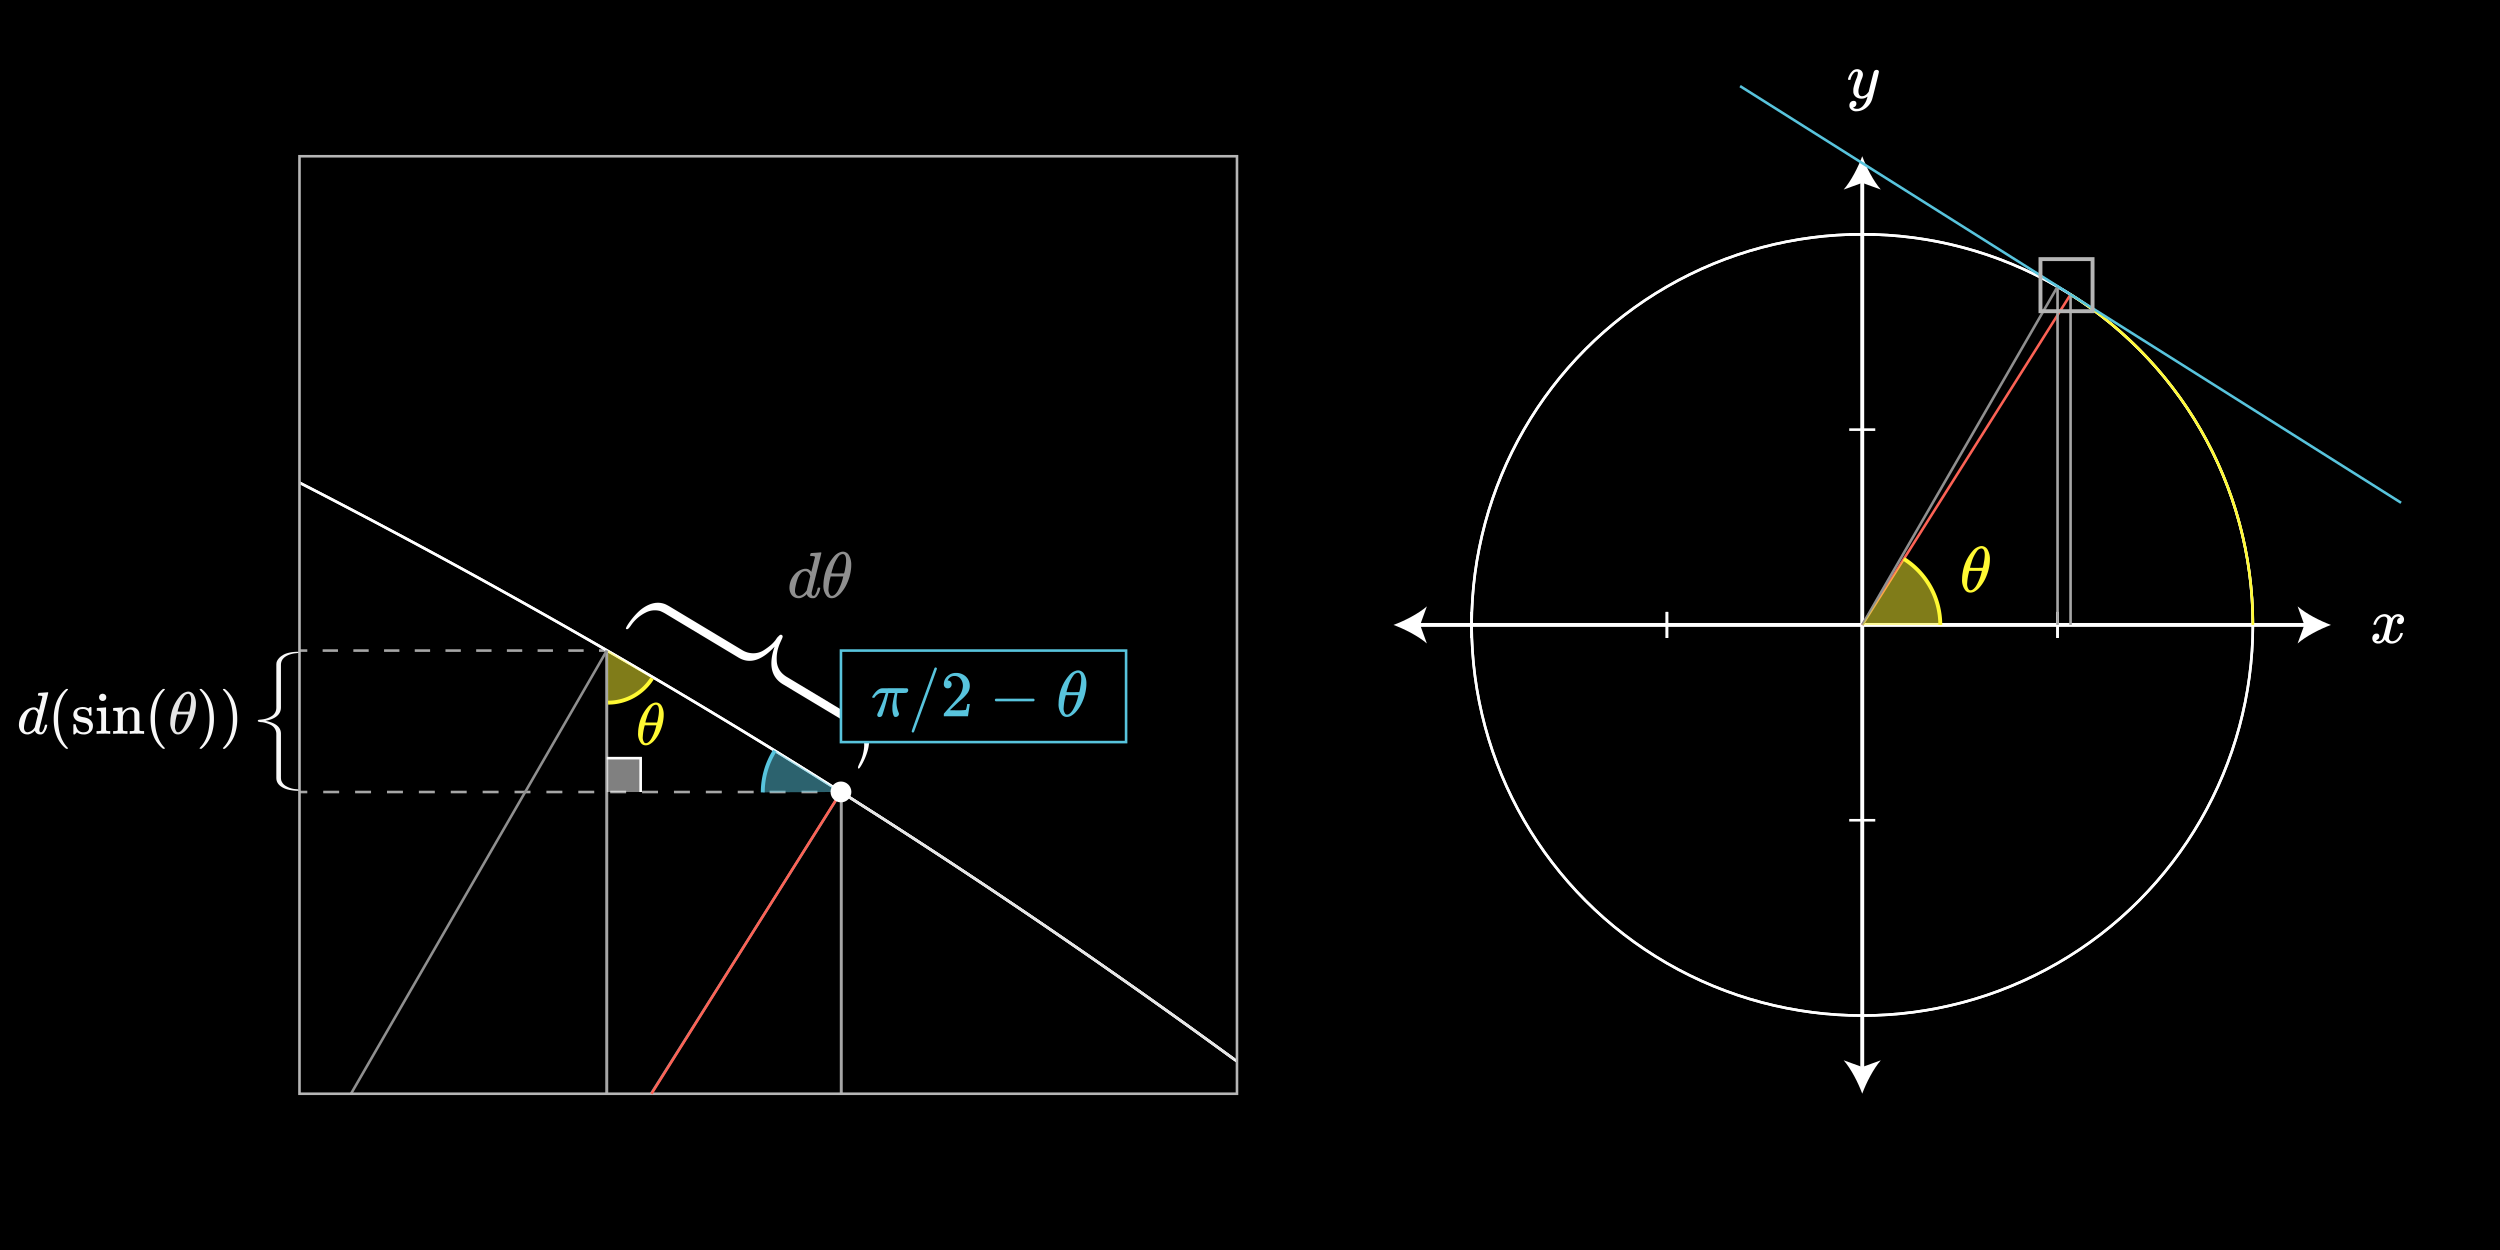 <svg xmlns="http://www.w3.org/2000/svg" xmlns:xlink="http://www.w3.org/1999/xlink" width="960" height="480" viewBox="0 0 960 480"><defs><style>.a,.b,.c,.d,.f,.g,.h,.i,.k,.l,.v,.w,.x,.z{fill:none;}.b,.c,.d{stroke:#a6a6a6;}.ab,.b,.c,.d,.f,.g,.h,.i,.k,.l,.o,.v,.w,.x,.z{stroke-miterlimit:10;}.c{stroke-dasharray:5.896 5.896;}.d{stroke-dasharray:6.122 6.122;}.e{clip-path:url(#a);}.f,.i{stroke:#fff;}.g{stroke:#8f8f8f;}.h{stroke:#e5e5e5;}.i,.v,.x,.z{stroke-width:1.5px;}.aa,.j{fill:#fff;}.k{stroke:#fc6255;}.l,.v{stroke:#fff933;}.m{clip-path:url(#b);}.n{clip-path:url(#c);}.o{fill:#5cd0b3;}.ab,.o,.z{stroke:#58c4dd;}.p{clip-path:url(#d);}.q{fill:#f8f8f8;}.r{fill:#e5e5e5;}.ac,.s{fill:#58c4dd;}.aa,.s,.u{opacity:0.5;}.t,.u{fill:#fff933;}.w,.x{stroke:#b6b6b6;}.y{fill:#8f8f8f;}</style><clipPath id="a"><rect class="a" x="115" y="60" width="360" height="360"/></clipPath><clipPath id="b"><rect class="a" x="115" y="-1000.776" width="360" height="360"/></clipPath><clipPath id="c"><rect class="a" x="115" y="-1623.689" width="360" height="360"/></clipPath><clipPath id="d"><rect class="a" x="115" y="-463.872" width="360" height="360"/></clipPath></defs><rect width="960" height="480"/><line class="b" x1="233.018" y1="249.82" x2="230.018" y2="249.82"/><line class="c" x1="224.123" y1="249.82" x2="120.948" y2="249.82"/><line class="b" x1="118" y1="249.82" x2="115" y2="249.82"/><line class="b" x1="323.018" y1="304.132" x2="320.018" y2="304.132"/><line class="d" x1="313.897" y1="304.132" x2="121.061" y2="304.132"/><line class="b" x1="118" y1="304.132" x2="115" y2="304.132"/><line class="b" x1="233.018" y1="420" x2="233.018" y2="249.82"/><line class="b" x1="323.018" y1="420" x2="323.018" y2="304.132"/><g class="e"><path class="f" d="M-1116.982-111.48c1491.169,0,2700,1208.832,2700,2700"/><path class="f" d="M115,185.337A2700.56,2700.56,0,0,1,475,407.558"/><line class="g" x1="250.009" y1="419.953" x2="323.018" y2="304.132"/><line class="b" x1="323.018" y1="419.974" x2="323.018" y2="304.132"/><line class="b" x1="233.018" y1="420" x2="233.018" y2="249.82"/><line class="g" x1="233.018" y1="249.82" x2="134.783" y2="420"/><path class="h" d="M473.993,406.822Q400.307,353,322.927,304.105"/></g><line class="i" x1="544.151" y1="239.974" x2="886.046" y2="239.974"/><path class="j" d="M535.1,239.974c4.259,1.581,9.545,4.278,12.821,7.134l-2.581-7.134,2.581-7.132C544.644,235.7,539.358,238.4,535.1,239.974Z"/><path class="j" d="M895.1,239.974c-4.26,1.581-9.545,4.278-12.821,7.134l2.58-7.134-2.58-7.132C885.554,235.7,890.839,238.4,895.1,239.974Z"/><line class="i" x1="715.099" y1="410.922" x2="715.099" y2="69.027"/><path class="j" d="M715.1,419.974c1.58-4.259,4.277-9.545,7.133-12.821l-7.133,2.581-7.133-2.581C710.823,410.429,713.52,415.715,715.1,419.974Z"/><path class="j" d="M715.1,59.974c1.58,4.26,4.277,9.545,7.133,12.821l-7.133-2.58-7.133,2.58C710.823,69.519,713.52,64.234,715.1,59.974Z"/><circle class="f" cx="715.099" cy="239.974" r="150"/><line class="f" x1="640.099" y1="244.974" x2="640.099" y2="234.974"/><line class="f" x1="790.099" y1="234.974" x2="790.099" y2="244.974"/><line class="f" x1="710.099" y1="164.974" x2="720.099" y2="164.974"/><line class="f" x1="720.099" y1="314.974" x2="710.099" y2="314.974"/><circle class="f" cx="715.099" cy="239.974" r="150"/><line class="f" x1="640.099" y1="244.974" x2="640.099" y2="234.974"/><line class="f" x1="790.099" y1="234.974" x2="790.099" y2="244.974"/><line class="f" x1="710.099" y1="89.974" x2="720.099" y2="89.974"/><line class="f" x1="565.099" y1="244.974" x2="565.099" y2="234.974"/><line class="f" x1="565.099" y1="244.974" x2="565.099" y2="234.974"/><line class="k" x1="715.099" y1="239.974" x2="795.099" y2="113.064"/><line class="b" x1="795.099" y1="239.974" x2="795.099" y2="113.064"/><line class="b" x1="790.099" y1="239.974" x2="790.099" y2="110.046"/><line class="g" x1="790.099" y1="110.046" x2="715.099" y2="239.974"/><path class="j" d="M911.549,239.928a.421.421,0,0,1-.15-.275,4.764,4.764,0,0,1,.775-1.725,4.291,4.291,0,0,1,2.951-2.05,4.13,4.13,0,0,1,.524-.05,3.039,3.039,0,0,1,1.613.45,2.7,2.7,0,0,1,1.063,1.125c.217-.283.349-.459.4-.525a2.766,2.766,0,0,1,2.125-1.05,2.365,2.365,0,0,1,1.662.587,1.882,1.882,0,0,1,.637,1.438,1.96,1.96,0,0,1-.438,1.3,1.435,1.435,0,0,1-1.162.525,1.1,1.1,0,0,1-.775-.275.939.939,0,0,1-.3-.725,1.589,1.589,0,0,1,1.25-1.575,1.029,1.029,0,0,0-.275-.175,1.425,1.425,0,0,0-.725-.15,1.643,1.643,0,0,0-.475.05,2.615,2.615,0,0,0-1.4,1.65q-.077.2-.725,2.788t-.7,2.912a3.892,3.892,0,0,0-.074.75,1.277,1.277,0,0,0,.35.95,1.249,1.249,0,0,0,.925.35,2.575,2.575,0,0,0,1.9-.887,4.61,4.61,0,0,0,1.15-1.963c.051-.166.1-.263.151-.287a1.208,1.208,0,0,1,.4-.038q.476,0,.475.2c0,.017-.018.108-.051.275a5.427,5.427,0,0,1-1.75,2.7,3.938,3.938,0,0,1-2.475.925,2.882,2.882,0,0,1-2.65-1.575,3.5,3.5,0,0,1-1.85,1.5,3.222,3.222,0,0,1-.65.05,2.179,2.179,0,0,1-2.049-1.025,1.926,1.926,0,0,1-.25-1,1.9,1.9,0,0,1,.449-1.275,1.45,1.45,0,0,1,1.151-.525.938.938,0,0,1,1.074,1.05,1.41,1.41,0,0,1-.875,1.35l-.125.063-.125.062a.19.19,0,0,1-.074.025l-.075.025q0,.075.375.225a1.661,1.661,0,0,0,.649.125,1.846,1.846,0,0,0,1.551-1.125,18.881,18.881,0,0,0,.974-3.25q.15-.575.326-1.275t.262-1.075c.059-.25.1-.4.113-.45a6.136,6.136,0,0,0,.125-.975,1.34,1.34,0,0,0-.326-.95,1.167,1.167,0,0,0-.9-.35,2.609,2.609,0,0,0-1.949.863,4.736,4.736,0,0,0-1.151,1.987c-.033.15-.07.237-.112.263a1.243,1.243,0,0,1-.413.037Z"/><path class="j" d="M720.649,26.837a.971.971,0,0,1,.6.188.605.605,0,0,1,.25.512q0,.326-1.225,5.25t-1.4,5.4a6.616,6.616,0,0,1-1.288,2.262,6.688,6.688,0,0,1-2.062,1.637,5.844,5.844,0,0,1-2.525.65,2.691,2.691,0,0,1-2.575-1.2,1.7,1.7,0,0,1-.25-1,1.794,1.794,0,0,1,.475-1.325,1.63,1.63,0,0,1,1.1-.475q1.1,0,1.1,1.05a1.415,1.415,0,0,1-.875,1.351c-.034.015-.075.037-.125.062s-.092.045-.125.063a.22.22,0,0,1-.075.024l-.074.026c.049.1.224.208.524.325a2.286,2.286,0,0,0,.8.149h.2a3.149,3.149,0,0,0,.65-.05,3.8,3.8,0,0,0,1.8-1.275,6.927,6.927,0,0,0,1.3-2.4,5.516,5.516,0,0,0,.275-.976c0-.016-.016-.012-.049.013l-.151.112a3.4,3.4,0,0,1-2.05.676,3.476,3.476,0,0,1-2.1-.6,2.781,2.781,0,0,1-1.074-1.724,6.766,6.766,0,0,1-.026-.776,6.4,6.4,0,0,1,.05-.925,22.882,22.882,0,0,1,1.15-3.674,7.168,7.168,0,0,0,.55-2.05,1.327,1.327,0,0,0-.062-.488c-.042-.091-.138-.137-.287-.137h-.125a1.557,1.557,0,0,0-1.1.524,5.236,5.236,0,0,0-1.225,2.4.275.275,0,0,1-.025.087.237.237,0,0,1-.038.075l-.037.038a.127.127,0,0,1-.088.024h-.662c-.1-.1-.15-.175-.15-.224a1.83,1.83,0,0,1,.076-.351,5.969,5.969,0,0,1,1.574-2.725,2.576,2.576,0,0,1,1.775-.8,2.375,2.375,0,0,1,1.675.575,2.062,2.062,0,0,1,.625,1.6,3.4,3.4,0,0,1-.075.526,5.662,5.662,0,0,1-.375,1.074,23.841,23.841,0,0,0-1.225,4.075,4.905,4.905,0,0,0-.025.575,2.841,2.841,0,0,0,.3,1.451,1.174,1.174,0,0,0,1.1.5,2.132,2.132,0,0,0,1.088-.3,3.366,3.366,0,0,0,.775-.588q.261-.286.663-.787c0-.017.041-.188.125-.513s.2-.812.361-1.463.313-1.266.463-1.849q.95-3.75,1.051-3.925A1.109,1.109,0,0,1,720.649,26.837Z"/><path class="l" d="M795.094,113.062A149.894,149.894,0,0,1,865.1,239.974"/><g class="m"><path class="f" d="M-1116.982-1172.256c1491.169,0,2700,1208.832,2700,2700"/></g><g class="n"><path class="f" d="M-1116.982-1795.168c1491.169,0,2700,1208.831,2700,2700"/></g><line class="o" x1="922.009" y1="193.064" x2="795.099" y2="113.064"/><line class="o" x1="795.099" y1="113.062" x2="668.188" y2="33.062"/><g class="p"><path class="f" d="M-1116.982-635.352c1491.169,0,2700,1208.831,2700,2700"/></g><path class="q" d="M115,250.41c0,.153-.107.25-.321.294s-.584.09-1.111.14a9.394,9.394,0,0,0-1.383.226q-4.3,1.077-4.3,4.264V271.6q0,4.056-5.963,5.206,5.962,1.15,5.963,4.943V298.22a7.417,7.417,0,0,0,.1,1.4A3.926,3.926,0,0,0,109.9,301.9a8.687,8.687,0,0,0,3.888,1.151c.033,0,.128.006.284.019s.268.025.333.038.157.032.272.057a.408.408,0,0,1,.247.138.348.348,0,0,1,.074.217c0,.327-3.667.1-5.59-.7s-3-1.939-3.25-3.445a9.6,9.6,0,0,1-.049-1.119V281.94a3.894,3.894,0,0,0-.654-2.245,3.959,3.959,0,0,0-1.692-1.425,14.442,14.442,0,0,0-1.74-.669,7.813,7.813,0,0,0-1.42-.283c-.1,0-.243-.007-.432-.02a2.416,2.416,0,0,1-.457-.065c-.115-.032-.231-.06-.345-.085a.552.552,0,0,1-.272-.132.285.285,0,0,1-.1-.208.382.382,0,0,1,.074-.245.483.483,0,0,1,.272-.142,2.809,2.809,0,0,1,.407-.065q.21-.019.556-.057c.231-.026.444-.05.642-.076a8.352,8.352,0,0,0,3.3-1.188,3.641,3.641,0,0,0,1.765-2.358,4.807,4.807,0,0,0,.1-1.132V255.56a6.81,6.81,0,0,1,.086-1.21,3.718,3.718,0,0,1,.66-1.265,5.246,5.246,0,0,1,1.674-1.46C110.557,250.192,115,250.161,115,250.41Z"/><path class="q" d="M16.581,265.968c.229-.015.49-.034.781-.057s.51-.042.656-.057.225-.024.24-.024c.185,0,.277.062.277.185q0,.161-1.691,6.957t-1.713,6.911a1.947,1.947,0,0,0-.023.346q0,.965.644.965a.981.981,0,0,0,.459-.207,5.2,5.2,0,0,0,.944-2.208c.092-.306.168-.467.23-.483a.7.7,0,0,1,.23-.022h.093q.437,0,.436.183a1.833,1.833,0,0,1-.069.368,6.005,6.005,0,0,1-1.242,2.668,2.276,2.276,0,0,1-.737.484,2.48,2.48,0,0,1-.551.046,2.076,2.076,0,0,1-2.024-1.127,1.86,1.86,0,0,0-.115-.277c-.015-.014-.046-.008-.092.024l-.093.092A4.7,4.7,0,0,1,11.037,282a4.266,4.266,0,0,1-.576.024,3.048,3.048,0,0,1-2.5-1.266,4.464,4.464,0,0,1-.692-2.575,7.03,7.03,0,0,1,1.565-4.233A6.015,6.015,0,0,1,12,271.765a3.4,3.4,0,0,1,.944-.139,2.2,2.2,0,0,1,1.931.966c.078.093.116.123.116.093q.022-.093.633-2.519t.632-2.542a.419.419,0,0,0-.138-.368,3.4,3.4,0,0,0-.92-.114h-.483a.675.675,0,0,1-.15-.185,2.3,2.3,0,0,1,.059-.436c.076-.291.175-.438.3-.438.015,0,.1-.007.242-.022s.352-.032.62-.046ZM14.6,274.294q-.507-1.816-1.725-1.816a2.125,2.125,0,0,0-1.622.781,5.448,5.448,0,0,0-1.069,1.795,18.283,18.283,0,0,0-.943,3.771c0,.046,0,.131-.012.253s-.012.215-.012.277a2.262,2.262,0,0,0,.358,1.334,1.2,1.2,0,0,0,1.047.5,3.566,3.566,0,0,0,2.552-1.656l.184-.253q.209-.827.621-2.5T14.6,274.294Z"/><path class="q" d="M26.126,287.335c0,.139-.139.207-.415.207h-.3c-.108-.092-.322-.275-.644-.552q-4.14-3.771-4.141-10.948a18.538,18.538,0,0,1,.668-5.129,12.417,12.417,0,0,1,3.473-5.819l.367-.31c.139-.115.231-.2.277-.242h.3a.547.547,0,0,1,.344.069.2.2,0,0,1,.071.138c0,.062-.085.177-.254.345q-3.565,3.774-3.565,10.948t3.565,10.948C26.041,287.159,26.126,287.274,26.126,287.335Z"/><path class="q" d="M31.783,272.271q-2.117,0-2.116,1.5a1.062,1.062,0,0,0,.045.39,1.374,1.374,0,0,0,.714.794,7,7,0,0,0,1.564.449,6.248,6.248,0,0,1,1.794.5,3.332,3.332,0,0,1,1.863,2.278,4.271,4.271,0,0,1,.022.552,3.719,3.719,0,0,1-.321,1.586,3.466,3.466,0,0,1-3.381,1.7,3.658,3.658,0,0,1-2.392-.829l-.184.162-.207.207c-.092.091-.184.175-.276.253l-.253.229h-.184a.422.422,0,0,1-.3-.138V280.09q0-1.494.012-1.725c.007-.153.042-.245.1-.276a1.5,1.5,0,0,1,.368-.022.779.779,0,0,1,.356.045.747.747,0,0,1,.126.323,5.333,5.333,0,0,0,.6,1.587,2.557,2.557,0,0,0,2.231,1.172q2.231,0,2.231-1.793a1.469,1.469,0,0,0-.414-1.082,2.006,2.006,0,0,0-.967-.621c-.26-.061-.629-.145-1.1-.253a7.891,7.891,0,0,1-1.748-.483,2.87,2.87,0,0,1-1.77-2.139,1.6,1.6,0,0,1-.024-.344q0-2.646,3.244-2.967a1.468,1.468,0,0,1,.552,0,3.545,3.545,0,0,1,1.61.345l.344.183.207-.161a6.05,6.05,0,0,1,.507-.391h.184a.418.418,0,0,1,.3.138v3.036l-.139.138h-.644a.4.4,0,0,1-.137-.275,2.15,2.15,0,0,0-.645-1.657A2.5,2.5,0,0,0,31.783,272.271Z"/><path class="q" d="M42.155,281.792a19.755,19.755,0,0,0-2.392-.068,24.42,24.42,0,0,0-2.507.068h-.183v-1.057h.367a8.05,8.05,0,0,0,1.127-.07.492.492,0,0,0,.276-.253q.022-.045.023-3.335a31.9,31.9,0,0,0-.092-3.679c-.123-.307-.574-.46-1.357-.46h-.252v-.53c0-.352.014-.529.045-.529l.23-.022q.23-.024.645-.046c.275-.016.551-.032.828-.046.259-.016.536-.035.828-.058s.513-.042.666-.057.238-.024.254-.024h.068v8.74a.526.526,0,0,0,.275.287,3.56,3.56,0,0,0,.806.082h.529v1.057ZM39.487,266.4a1.485,1.485,0,0,1,.943.4,1.3,1.3,0,0,1,.368.977,1.23,1.23,0,0,1-.621,1.173,1.254,1.254,0,0,1-.736.207,1.3,1.3,0,0,1-.759-.207,1.23,1.23,0,0,1-.621-1.173,1.306,1.306,0,0,1,.4-1.011A1.458,1.458,0,0,1,39.487,266.4Z"/><path class="q" d="M47.192,280.412c.123.215.482.323,1.082.323h.689v1.057H48.78a23.4,23.4,0,0,0-2.576-.068,23.416,23.416,0,0,0-2.577.068h-.183v-1.057h.689q.9,0,1.081-.323V279.7c0-.214,0-.456.011-.724s.012-.568.012-.9v-.955q0-.711-.012-1.529t-.011-1.346v-.529a.761.761,0,0,0-.333-.586,2.664,2.664,0,0,0-1.024-.195h-.413v-.53c0-.352.015-.529.045-.529l.23-.022c.153-.016.371-.031.656-.046s.563-.032.839-.046.537-.035.828-.058.513-.042.668-.057.236-.024.251-.024h.071v.92a7.088,7.088,0,0,0,.021.874l.024-.022a4.047,4.047,0,0,1,3.519-1.772,2.686,2.686,0,0,1,2.922,2.6q.021.161.022,3.2,0,2.944.023,2.99a.49.49,0,0,0,.275.253,8.091,8.091,0,0,0,1.127.07h.37v1.057h-.184a23.4,23.4,0,0,0-2.576-.068,23.391,23.391,0,0,0-2.576.068h-.184v-1.057h.551c.812,0,1.219-.124,1.219-.369q.023-.045.023-3.173-.024-3.106-.045-3.29a2.033,2.033,0,0,0-.518-1.069,1.553,1.553,0,0,0-1.093-.334,2.5,2.5,0,0,0-1.817.782,3.3,3.3,0,0,0-.943,2.025v.425q0,.4-.012,1.023c-.008.414-.012.806-.012,1.174v.724c0,.252,0,.479.012.678s.012.38.012.541v.54Z"/><path class="q" d="M63.316,287.335c0,.139-.138.207-.414.207h-.3c-.107-.092-.322-.275-.644-.552q-4.14-3.771-4.14-10.948a18.539,18.539,0,0,1,.667-5.129,12.409,12.409,0,0,1,3.473-5.819q.16-.138.368-.31c.137-.115.23-.2.276-.242h.3a.555.555,0,0,1,.345.069.2.2,0,0,1,.069.138c0,.062-.085.177-.253.345Q59.5,268.868,59.5,276.042t3.565,10.948C63.231,287.159,63.316,287.274,63.316,287.335Z"/><path class="r" d="M71.94,265.6c.016,0,.076,0,.185-.012s.2-.012.275-.012a2.507,2.507,0,0,1,1.932,1.127,6.651,6.651,0,0,1,.9,3.7,8.527,8.527,0,0,1-.046.99,16.806,16.806,0,0,1-1.587,5.726,12.892,12.892,0,0,1-1.829,2.853A6.9,6.9,0,0,1,69.71,281.7a3.106,3.106,0,0,1-1.243.323h-.161a2.2,2.2,0,0,1-1.679-.713,5.847,5.847,0,0,1-1.219-4.117,12.582,12.582,0,0,1,.23-2.324,15.1,15.1,0,0,1,3.473-7.52A4.906,4.906,0,0,1,71.94,265.6Zm.368,9.131.115-.392H67.938l-.023.161a19.516,19.516,0,0,0-.713,4.255,3.215,3.215,0,0,0,.552,2.162.857.857,0,0,0,.667.276q.919,0,1.932-1.5A16.493,16.493,0,0,0,72.308,274.732Zm1.1-5.957q0-2.347-1.219-2.346a2.167,2.167,0,0,0-1.564.988,12.4,12.4,0,0,0-1.955,4.141,10.238,10.238,0,0,0-.46,1.7c.751.016,1.5.023,2.231.023l2.231-.023a8.151,8.151,0,0,0,.414-1.794A15.1,15.1,0,0,0,73.412,268.775Z"/><path class="q" d="M76.77,264.566l.092-.024h.506c.107.092.322.277.644.552q4.14,3.774,4.14,10.948a18.178,18.178,0,0,1-.667,5.107,12.4,12.4,0,0,1-3.473,5.841q-.16.138-.368.311c-.138.115-.229.195-.276.241h-.276a.854.854,0,0,1-.356-.046c-.054-.031-.081-.107-.081-.229.015-.016.1-.115.253-.3q3.566-3.7,3.565-10.925t-3.565-10.925c-.154-.183-.238-.283-.253-.3A.267.267,0,0,1,76.77,264.566Z"/><path class="q" d="M85.716,264.566l.092-.024h.506c.107.092.322.277.645.552q4.138,3.774,4.139,10.948a18.141,18.141,0,0,1-.667,5.107,12.4,12.4,0,0,1-3.472,5.841q-.162.138-.369.311c-.137.115-.229.195-.276.241h-.275a.857.857,0,0,1-.357-.046c-.054-.031-.081-.107-.081-.229.016-.016.1-.115.253-.3q3.566-3.7,3.565-10.925t-3.565-10.925c-.153-.183-.237-.283-.253-.3A.267.267,0,0,1,85.716,264.566Z"/><path class="s" d="M322.927,304.105l-30.02.172a29.859,29.859,0,0,1,4.627-16.015"/><path class="t" d="M251.567,269.784l.184-.011c.107-.008.2-.012.275-.012a2.509,2.509,0,0,1,1.933,1.127,6.649,6.649,0,0,1,.9,3.7,8.254,8.254,0,0,1-.047.989,16.84,16.84,0,0,1-1.586,5.727,12.9,12.9,0,0,1-1.829,2.852,6.88,6.88,0,0,1-2.059,1.725,3.094,3.094,0,0,1-1.242.322h-.161a2.2,2.2,0,0,1-1.679-.713,5.844,5.844,0,0,1-1.218-4.117,12.567,12.567,0,0,1,.229-2.323,15.107,15.107,0,0,1,3.473-7.521A4.918,4.918,0,0,1,251.567,269.784Zm.367,9.131.115-.391h-4.484l-.023.161a19.445,19.445,0,0,0-.713,4.255,3.217,3.217,0,0,0,.551,2.162.864.864,0,0,0,.667.276q.921,0,1.932-1.5A16.486,16.486,0,0,0,251.934,278.915Zm1.1-5.957q0-2.346-1.22-2.346a2.168,2.168,0,0,0-1.564.989,12.409,12.409,0,0,0-1.955,4.14,10.35,10.35,0,0,0-.46,1.7q1.128.023,2.231.023l2.232-.023a8.139,8.139,0,0,0,.413-1.794A15.038,15.038,0,0,0,253.039,272.958Z"/><path class="t" d="M760.543,209.709c.017,0,.084,0,.2-.013s.216-.012.3-.012a2.728,2.728,0,0,1,2.1,1.225,7.236,7.236,0,0,1,.975,4.025,9.169,9.169,0,0,1-.05,1.075,18.3,18.3,0,0,1-1.725,6.225,14.043,14.043,0,0,1-1.988,3.1,7.467,7.467,0,0,1-2.237,1.875,3.364,3.364,0,0,1-1.35.35h-.175a2.39,2.39,0,0,1-1.825-.775,6.351,6.351,0,0,1-1.325-4.475,13.6,13.6,0,0,1,.25-2.525,16.406,16.406,0,0,1,3.775-8.175A5.339,5.339,0,0,1,760.543,209.709Zm.4,9.925.125-.425h-4.875l-.026.175a21.2,21.2,0,0,0-.774,4.625,3.5,3.5,0,0,0,.6,2.35.935.935,0,0,0,.725.3q1,0,2.1-1.625A17.975,17.975,0,0,0,760.944,219.634Zm1.2-6.475q0-2.55-1.325-2.55a2.357,2.357,0,0,0-1.7,1.075,13.488,13.488,0,0,0-2.125,4.5,11.194,11.194,0,0,0-.5,1.85q1.224.025,2.424.025l2.426-.025a8.809,8.809,0,0,0,.449-1.95A16.309,16.309,0,0,0,762.144,213.159Z"/><path class="u" d="M745.07,240a29.98,29.98,0,0,0-14-25.382L715.07,240Z"/><path class="v" d="M731.07,214.618a29.98,29.98,0,0,1,14,25.382"/><rect class="w" x="115" y="60" width="360" height="360"/><rect class="x" x="783.542" y="99.501" width="20" height="20"/><path class="j" d="M329.725,295.168q-.384-.231-.2-.792t.794-1.856a15.427,15.427,0,0,0,.9-2.363q2.173-7.714-3.187-10.936l-27.355-16.437q-6.82-4.1-3.228-14.461-7.461,8.038-13.839,4.206l-27.694-16.64a15.722,15.722,0,0,0-2.439-1.258,7.585,7.585,0,0,0-5.613.647,14.719,14.719,0,0,0-5.54,4.837c-.03.05-.129.191-.3.418a5.658,5.658,0,0,1-.372.476c-.083.091-.2.211-.349.362a.687.687,0,0,1-.893.137c-.55-.331,3.239-5.754,6.351-7.922s6.047-2.678,8.806-1.534a20.55,20.55,0,0,1,1.928,1.056l27.44,16.488a8.15,8.15,0,0,0,4.382,1.259,7.329,7.329,0,0,0,3.964-1.171,25.042,25.042,0,0,0,2.739-2.009,13.188,13.188,0,0,0,1.792-1.905c.091-.152.237-.368.433-.647a3.955,3.955,0,0,1,.534-.638c.16-.146.314-.3.463-.448a.963.963,0,0,1,.475-.286.582.582,0,0,1,.44.058.793.793,0,0,1,.343.362.839.839,0,0,1-.014.563,4.729,4.729,0,0,1-.267.695c-.108.227-.248.533-.42.914s-.327.735-.467,1.067a14.3,14.3,0,0,0-1.059,6.286,7.125,7.125,0,0,0,2.33,5.107,10.22,10.22,0,0,0,1.811,1.3l26.88,16.152a14.533,14.533,0,0,1,1.956,1.354,7.567,7.567,0,0,1,1.517,2.3,9.833,9.833,0,0,1,.9,4.058C334.211,288.532,330.145,295.42,329.725,295.168Z"/><path class="y" d="M313.277,212.259c.25-.017.533-.037.85-.063s.553-.045.712-.062.246-.024.263-.024c.2,0,.3.066.3.2q0,.175-1.838,7.562t-1.862,7.513a2.032,2.032,0,0,0-.026.375q0,1.05.7,1.05a1.075,1.075,0,0,0,.5-.225,5.673,5.673,0,0,0,1.025-2.4q.15-.5.25-.525a.745.745,0,0,1,.25-.025h.1c.316,0,.475.067.475.2a2.117,2.117,0,0,1-.075.4,6.511,6.511,0,0,1-1.351,2.9,2.457,2.457,0,0,1-.8.525,2.634,2.634,0,0,1-.6.05,2.256,2.256,0,0,1-2.2-1.224,2.035,2.035,0,0,0-.125-.3c-.017-.016-.05-.008-.1.025-.034.033-.067.067-.1.1a5.111,5.111,0,0,1-2.375,1.375,4.95,4.95,0,0,1-.625.025,3.317,3.317,0,0,1-2.725-1.375,4.863,4.863,0,0,1-.75-2.8,7.639,7.639,0,0,1,1.7-4.6,6.545,6.545,0,0,1,3.449-2.375,3.731,3.731,0,0,1,1.026-.15,2.392,2.392,0,0,1,2.1,1.05c.084.1.125.134.125.1l.688-2.738q.662-2.636.687-2.762a.451.451,0,0,0-.149-.4,3.783,3.783,0,0,0-1-.125h-.525a.694.694,0,0,1-.163-.2,2.612,2.612,0,0,1,.063-.474q.125-.476.325-.476c.016,0,.1-.008.262-.024s.384-.034.676-.051Zm-2.15,9.05q-.55-1.976-1.875-1.975a2.309,2.309,0,0,0-1.763.85,5.919,5.919,0,0,0-1.162,1.95,19.991,19.991,0,0,0-1.026,4.1c0,.049,0,.141-.011.274s-.013.233-.013.3a2.461,2.461,0,0,0,.388,1.45,1.3,1.3,0,0,0,1.136.55q1.326,0,2.776-1.8l.2-.274q.224-.9.675-2.713T311.127,221.309Z"/><path class="y" d="M323.3,211.86c.016,0,.083,0,.2-.013s.216-.013.3-.013a2.726,2.726,0,0,1,2.1,1.225,7.228,7.228,0,0,1,.975,4.025,9.194,9.194,0,0,1-.049,1.075,18.3,18.3,0,0,1-1.726,6.225,14.06,14.06,0,0,1-1.987,3.1,7.53,7.53,0,0,1-2.238,1.875,3.39,3.39,0,0,1-1.35.349h-.175a2.392,2.392,0,0,1-1.825-.775,6.356,6.356,0,0,1-1.324-4.475,13.523,13.523,0,0,1,.25-2.525,16.409,16.409,0,0,1,3.774-8.175A5.342,5.342,0,0,1,323.3,211.86Zm.4,9.924.125-.424h-4.875l-.026.174a21.169,21.169,0,0,0-.775,4.625,3.5,3.5,0,0,0,.6,2.35.936.936,0,0,0,.725.3q1,0,2.1-1.625A17.99,17.99,0,0,0,323.7,221.784Zm1.2-6.475q0-2.548-1.324-2.55a2.355,2.355,0,0,0-1.7,1.075,13.508,13.508,0,0,0-2.125,4.5,11.194,11.194,0,0,0-.5,1.85q1.224.025,2.425.025l2.425-.025a8.754,8.754,0,0,0,.45-1.949A16.394,16.394,0,0,0,324.9,215.309Z"/><path class="u" d="M233.493,269.82a19.985,19.985,0,0,0,16.921-9.333L233.493,249.82Z"/><path class="v" d="M250.414,260.487a19.985,19.985,0,0,1-16.921,9.333"/><line class="k" x1="322.927" y1="304.105" x2="250.161" y2="420"/><circle class="j" cx="322.927" cy="304.105" r="4"/><path class="z" d="M292.907,304.277a29.859,29.859,0,0,1,4.627-16.015"/><rect class="aa" x="233.018" y="291.132" width="13" height="13"/><polyline class="f" points="246.018 304.132 246.018 291.132 233.018 291.132"/><rect class="ab" x="322.927" y="249.82" width="109.486" height="35.145"/><path class="ac" d="M345.206,274.126a1.137,1.137,0,0,1-.364.8,1.184,1.184,0,0,1-.886.375.926.926,0,0,1-.513-.1,1.118,1.118,0,0,1-.288-.4,7.021,7.021,0,0,1-.475-2.774c0-.6.008-1,.026-1.2a31.318,31.318,0,0,1,.774-4.174c.083-.334.125-.517.125-.551h-2.45l-.025.1a1.713,1.713,0,0,1-.049.212c-.035.125-.08.309-.138.551s-.112.462-.163.662a70.057,70.057,0,0,1-1.975,7,1.078,1.078,0,0,1-1.075.7.826.826,0,0,1-.8-.424,1.178,1.178,0,0,1-.05-.4v-.275l.326-.7a48.365,48.365,0,0,0,2.724-6.826l.2-.6h-.8a8.532,8.532,0,0,0-1.388.075,2.529,2.529,0,0,0-.938.476,3.59,3.59,0,0,0-1.049,1.024.675.675,0,0,1-.2.237,1.058,1.058,0,0,1-.375.038q-.476,0-.475-.25a1.585,1.585,0,0,1,.25-.5q1.725-2.625,3.375-2.875.176-.05,5.625-.049,4,0,4.1.024a.684.684,0,0,1,.5.7,1.043,1.043,0,0,1-.8,1.05,13.446,13.446,0,0,1-1.726.05h-1.6l-.075.426a18.746,18.746,0,0,0-.3,2.974,10.079,10.079,0,0,0,.775,4.026A2.168,2.168,0,0,1,345.206,274.126Z"/><path class="ac" d="M350.555,281.3a.513.513,0,0,1-.474-.475q0-.251,4.349-12.213t4.425-12.062a.459.459,0,0,1,.45-.25.59.59,0,0,1,.35.175.375.375,0,0,1,.125.325q0,.126-4.337,12.062t-4.463,12.188A.509.509,0,0,1,350.555,281.3Z"/><path class="ac" d="M363.93,264.326a1.391,1.391,0,0,1-1.1-.45,1.589,1.589,0,0,1-.4-1.1,4.1,4.1,0,0,1,1.363-3.088,4.58,4.58,0,0,1,3.262-1.287,5.415,5.415,0,0,1,3.563,1.162,4.882,4.882,0,0,1,1.737,3.037,7.615,7.615,0,0,1,.05.825,4.729,4.729,0,0,1-.875,2.726,16.663,16.663,0,0,1-2.824,2.875q-.9.774-2.5,2.3l-1.476,1.4,1.9.025a29.883,29.883,0,0,0,4.175-.125c.067-.016.151-.191.25-.525a15.5,15.5,0,0,0,.35-1.7v-.076h1v.076l-.7,4.574v.075H362.43v-.475a1.694,1.694,0,0,1,.05-.575q.025-.024,2.1-2.375,2.724-3.024,3.5-4a7.248,7.248,0,0,0,1.674-4.175,4.378,4.378,0,0,0-.862-2.762,2.879,2.879,0,0,0-2.413-1.113,2.744,2.744,0,0,0-2.35,1.3c-.034.067-.084.158-.15.276a.54.54,0,0,0-.075.149c0,.017.042.025.125.025a1.272,1.272,0,0,1,1.013.451,1.556,1.556,0,0,1,.387,1.049,1.493,1.493,0,0,1-.412,1.063A1.425,1.425,0,0,1,363.93,264.326Z"/><path class="ac" d="M382.03,268.8a.547.547,0,0,1,.349-.5h14.526a.521.521,0,0,1,0,1H382.379A.545.545,0,0,1,382.03,268.8Z"/><path class="ac" d="M413.6,257.451c.018,0,.084,0,.2-.012s.217-.013.3-.013a2.73,2.73,0,0,1,2.1,1.226,7.239,7.239,0,0,1,.974,4.024,8.908,8.908,0,0,1-.051,1.075,18.28,18.28,0,0,1-1.724,6.225,14.019,14.019,0,0,1-1.988,3.1,7.467,7.467,0,0,1-2.237,1.875,3.364,3.364,0,0,1-1.349.35h-.176a2.388,2.388,0,0,1-1.824-.774,6.351,6.351,0,0,1-1.327-4.476,13.667,13.667,0,0,1,.25-2.524,16.419,16.419,0,0,1,3.776-8.176A5.342,5.342,0,0,1,413.6,257.451Zm.4,9.925.125-.425h-4.875l-.025.175a21.2,21.2,0,0,0-.773,4.625,3.5,3.5,0,0,0,.6,2.35.937.937,0,0,0,.725.3q1,0,2.1-1.625A17.915,17.915,0,0,0,414,267.376Zm1.2-6.474q0-2.551-1.327-2.551a2.357,2.357,0,0,0-1.7,1.075,13.45,13.45,0,0,0-2.125,4.5,11.054,11.054,0,0,0-.5,1.851q1.226.024,2.424.024l2.426-.024a8.828,8.828,0,0,0,.449-1.951A16.317,16.317,0,0,0,415.206,260.9Z"/></svg>